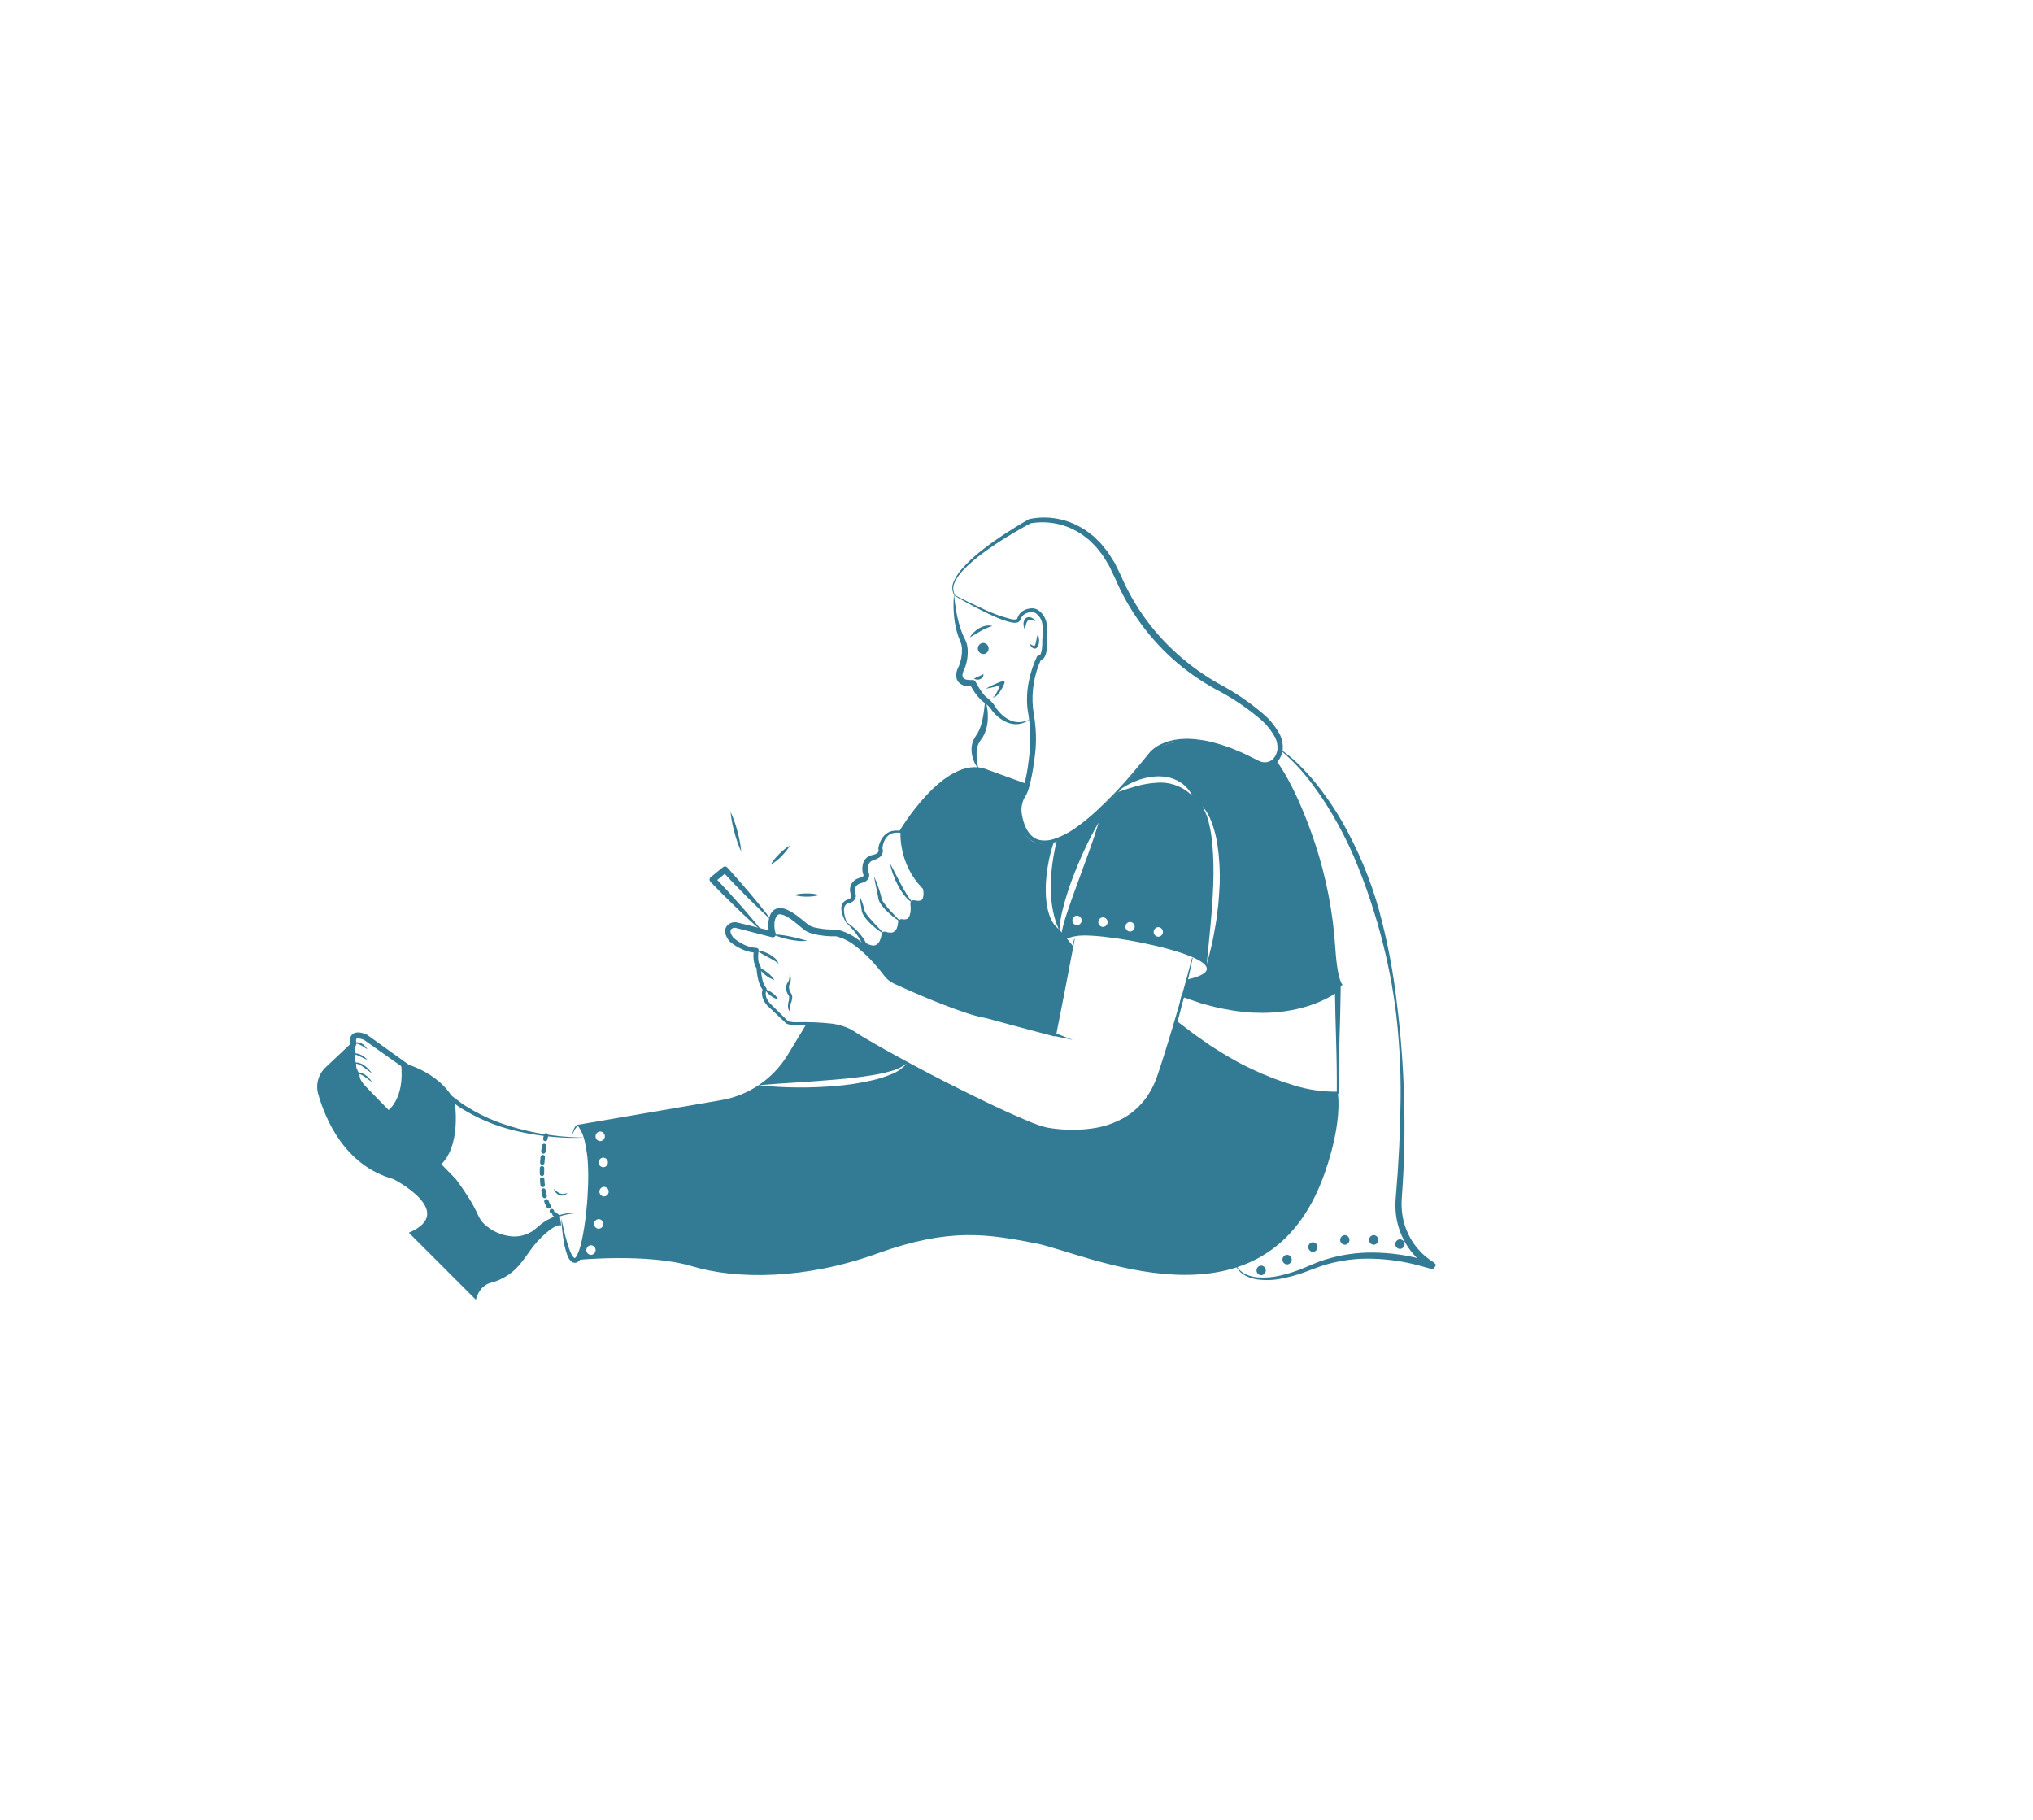 <svg width="781" height="699" viewBox="0 0 781 699" fill="none" xmlns="http://www.w3.org/2000/svg">
<path d="M513.935 419.756C513.935 419.756 485.77 422.745 451.834 392.168C451.834 392.168 446.888 412.843 443.578 418.108C441.131 423.091 437.413 427.342 432.799 430.432C412.644 443.457 383.372 426.791 374.156 421.957C369.898 419.731 369.258 419.596 353.496 411.121C349.091 408.748 325.663 395.304 325.663 395.304C319.856 392.746 309.914 393.176 309.914 393.176L302.617 405.205C299.798 409.852 295.997 413.827 291.481 416.853C296.366 416.447 301.214 416.14 306.075 415.832C310.923 415.488 315.771 415.193 320.594 414.75C323.018 414.565 325.43 414.319 327.829 414.036C330.228 413.79 332.615 413.434 335.003 413.052C337.377 412.677 339.727 412.164 342.041 411.515C344.384 410.943 346.578 409.878 348.476 408.391C346.865 410.298 344.794 411.763 342.459 412.647C340.17 413.608 337.803 414.373 335.384 414.934C330.593 416.06 325.722 416.817 320.815 417.197C315.918 417.603 311.021 417.8 306.124 417.738C301.23 417.727 296.341 417.431 291.481 416.853H291.469C287.109 419.781 282.177 421.752 276.999 422.634L221.776 432.117C221.776 432.117 234.844 448.905 221.346 484.033C221.346 484.033 248.723 481.265 265.851 486.419C282.967 491.56 309.237 491.56 337.045 481.524C364.853 471.487 379.52 474.058 398.063 477.662C416.606 481.265 484.06 513.957 507.746 453.727C507.746 453.727 515.731 434.171 513.935 419.756ZM231.755 448.401C231.277 448.384 230.824 448.182 230.492 447.838C230.16 447.494 229.974 447.035 229.974 446.556C229.974 446.078 230.16 445.618 230.492 445.274C230.824 444.93 231.277 444.728 231.755 444.711C232.233 444.728 232.686 444.93 233.019 445.274C233.351 445.618 233.536 446.078 233.536 446.556C233.536 447.035 233.351 447.494 233.019 447.838C232.686 448.182 232.233 448.384 231.755 448.401ZM230.574 434.675C231.053 434.691 231.507 434.892 231.84 435.236C232.174 435.581 232.36 436.041 232.36 436.52C232.36 436.999 232.174 437.459 231.84 437.803C231.507 438.148 231.053 438.349 230.574 438.365C230.095 438.349 229.641 438.148 229.308 437.804C228.975 437.459 228.788 436.999 228.788 436.52C228.788 436.041 228.975 435.581 229.308 435.236C229.641 434.892 230.095 434.691 230.574 434.675H230.574ZM227.03 482.053C226.552 482.036 226.1 481.834 225.767 481.49C225.435 481.145 225.25 480.686 225.25 480.208C225.25 479.729 225.435 479.27 225.767 478.926C226.1 478.582 226.552 478.38 227.03 478.363C227.509 478.38 227.961 478.582 228.294 478.926C228.626 479.27 228.811 479.729 228.811 480.208C228.811 480.686 228.626 481.145 228.294 481.49C227.961 481.834 227.509 482.036 227.03 482.053H227.03ZM229.983 472.016C229.505 471.999 229.053 471.797 228.72 471.453C228.388 471.109 228.203 470.65 228.203 470.171C228.203 469.693 228.388 469.234 228.72 468.889C229.053 468.545 229.505 468.343 229.983 468.326C230.462 468.343 230.914 468.545 231.247 468.889C231.579 469.234 231.765 469.693 231.765 470.171C231.765 470.65 231.579 471.109 231.247 471.453C230.914 471.797 230.462 471.999 229.983 472.016ZM232.051 459.618C231.573 459.601 231.12 459.399 230.787 459.055C230.455 458.711 230.27 458.252 230.27 457.773C230.27 457.295 230.455 456.836 230.787 456.491C231.12 456.147 231.573 455.945 232.051 455.928C232.529 455.945 232.982 456.147 233.314 456.491C233.646 456.836 233.832 457.295 233.832 457.773C233.832 458.252 233.646 458.711 233.314 459.055C232.982 459.4 232.529 459.601 232.051 459.618H232.051Z" fill="#337B94"/>
<path d="M409.051 360.988C409.87 362.182 410.861 363.247 411.992 364.149C411.574 364.039 408.19 363.079 408.338 361.862V361.788C408.467 361.441 408.722 361.156 409.051 360.988Z" fill="#337B94"/>
<path d="M513 364.468C512.142 350.732 509.529 337.162 505.223 324.089C497.496 300.831 490.077 291.913 490.077 291.913C490.077 291.913 487.05 295.861 483.1 293.057C479.15 290.253 468.088 286.465 468.088 286.465C448.832 281.348 441.831 289.527 441.831 289.527C438.353 294.276 434.602 298.818 430.597 303.13C432.248 301.958 434.027 300.976 435.9 300.203C438.463 299.109 441.191 298.452 443.972 298.26C445.391 298.178 446.815 298.256 448.217 298.494C449.631 298.752 451.002 299.208 452.289 299.847C454.805 301.127 456.832 303.196 458.06 305.738C456.254 303.916 454.065 302.52 451.651 301.65C449.238 300.78 446.66 300.458 444.107 300.707C441.538 300.878 438.994 301.315 436.515 302.011C434.214 302.638 431.901 303.389 429.575 304.225L429.563 304.237C415.991 318.468 406.037 322.576 406.037 322.576C401.706 340.558 404.056 351.406 406.996 357.494C406.996 357.039 407.033 356.584 407.058 356.129C407.258 354.066 407.604 352.019 408.092 350.004C409.066 346.005 410.274 342.066 411.709 338.209C413.149 334.371 414.699 330.571 416.422 326.856C418.114 323.12 420.007 319.478 422.094 315.946C419.695 323.806 416.791 331.419 414.022 339.057C412.607 342.87 411.229 346.683 409.95 350.52C409.322 352.439 408.707 354.37 408.252 356.326C408.025 357.198 407.865 358.086 407.772 358.982C408.16 359.674 408.588 360.343 409.051 360.987C410.401 360.303 411.85 359.838 413.346 359.61C423.817 357.47 484.613 369.769 456.055 376.312L454.48 382.438C494.149 396.09 515.732 378.317 515.732 378.317C514.169 376.263 513.381 370.261 513 364.468ZM413.739 355.416C413.261 355.399 412.808 355.197 412.476 354.853C412.144 354.509 411.958 354.049 411.958 353.571C411.958 353.093 412.144 352.633 412.476 352.289C412.808 351.945 413.261 351.743 413.739 351.726C414.217 351.743 414.67 351.945 415.003 352.289C415.335 352.633 415.52 353.093 415.52 353.571C415.52 354.049 415.335 354.509 415.003 354.853C414.67 355.197 414.217 355.399 413.739 355.416ZM423.706 356.08C423.228 356.063 422.775 355.861 422.443 355.517C422.111 355.173 421.925 354.713 421.925 354.235C421.925 353.757 422.111 353.297 422.443 352.953C422.775 352.609 423.228 352.407 423.706 352.39C424.184 352.407 424.637 352.609 424.969 352.953C425.301 353.297 425.487 353.757 425.487 354.235C425.487 354.713 425.301 355.173 424.969 355.517C424.637 355.861 424.184 356.063 423.706 356.08V356.08ZM434.116 357.851C433.637 357.834 433.185 357.632 432.852 357.288C432.52 356.944 432.335 356.484 432.335 356.006C432.335 355.528 432.52 355.068 432.852 354.724C433.185 354.38 433.637 354.178 434.116 354.161C434.594 354.178 435.047 354.38 435.379 354.724C435.711 355.068 435.897 355.528 435.897 356.006C435.897 356.484 435.711 356.944 435.379 357.288C435.047 357.632 434.594 357.834 434.116 357.851ZM444.968 359.844C444.49 359.827 444.037 359.625 443.705 359.281C443.373 358.936 443.187 358.477 443.187 357.999C443.187 357.52 443.373 357.061 443.705 356.717C444.037 356.372 444.49 356.171 444.968 356.154C445.446 356.171 445.899 356.373 446.231 356.717C446.564 357.061 446.749 357.52 446.749 357.999C446.749 358.477 446.564 358.936 446.231 359.281C445.899 359.625 445.446 359.827 444.968 359.844ZM468.556 339.783C468.396 342.366 468.273 344.961 468.015 347.532L467.547 351.394C467.399 352.673 467.227 353.952 466.981 355.231C466.526 357.765 466.107 360.323 465.529 362.832C464.926 365.354 464.323 367.863 463.61 370.335C463.782 367.752 464.065 365.194 464.335 362.648C464.631 360.09 464.791 357.531 465.074 354.985C465.541 349.881 465.91 344.789 466.095 339.697C466.286 334.619 466.175 329.535 465.763 324.47C465.603 323.216 465.529 321.937 465.295 320.694L465 318.813C464.877 318.198 464.729 317.583 464.594 316.968C464.12 314.462 463.217 312.057 461.924 309.858C462.841 310.788 463.601 311.859 464.175 313.032C464.495 313.604 464.779 314.195 465.024 314.803C465.299 315.396 465.542 316.004 465.75 316.623C466.612 319.091 467.25 321.63 467.658 324.212C468.436 329.364 468.737 334.576 468.556 339.783V339.783Z" fill="#337B94"/>
<path d="M406.037 322.576C405.772 323.19 405.542 323.818 405.348 324.458C405.397 323.929 405.434 323.4 405.458 322.859C405.828 322.687 406.037 322.576 406.037 322.576Z" fill="#337B94"/>
<path d="M412.189 363.424L407.673 384.813L405.384 397.37L402.689 396.719C379.754 391.885 341.93 375.391 341.93 375.391L333.23 364.162C338.657 365.441 340.318 359.365 340.318 359.365C346.63 360.952 346.864 354.482 346.864 354.482C352.413 355.048 351.441 347.139 351.441 347.139C357.36 347.791 355.452 340.867 355.452 340.867C349.749 335.255 346.468 327.636 346.31 319.638C345.966 319.606 345.62 319.606 345.276 319.638C345.276 319.638 362.774 289.676 378.696 295.445L394.63 301.213C392.783 304.946 391.787 309.041 391.714 313.205C393.166 326.673 401.951 324.311 405.003 323.057C404.125 325.498 403.434 328.002 402.936 330.547C402.318 333.581 401.927 336.656 401.767 339.747C401.73 341.297 401.73 342.847 401.804 344.409C401.906 345.976 402.12 347.534 402.443 349.07C402.757 350.633 403.279 352.147 403.994 353.572C404.548 354.681 405.313 355.671 406.245 356.487C406.359 356.592 406.478 356.691 406.602 356.782L406.615 356.795C407.771 357.864 412.189 363.424 412.189 363.424Z" fill="#337B94"/>
<path d="M366.51 228.211C366.698 230.601 367.01 232.979 367.447 235.337C367.866 237.663 368.469 239.953 369.25 242.184C369.633 243.278 370.089 244.345 370.615 245.378C371.255 246.563 371.632 247.871 371.72 249.214C371.92 251.802 371.527 254.401 370.572 256.815L370.543 256.873L370.509 256.936C370.172 257.546 369.934 258.206 369.805 258.89C369.739 259.14 369.723 259.4 369.759 259.655C369.795 259.91 369.881 260.156 370.013 260.378C370.382 260.768 370.871 261.025 371.402 261.109C371.759 261.141 372.1 261.207 372.47 261.225L373.613 261.22L373.684 261.22C373.905 261.219 374.123 261.279 374.312 261.395C374.501 261.51 374.654 261.675 374.755 261.872C375.222 262.783 375.775 263.72 376.337 264.602C376.876 265.481 377.49 266.312 378.173 267.085C378.495 267.447 378.851 267.777 379.237 268.07C379.71 268.427 380.159 268.816 380.58 269.234C381.438 270.082 382.167 271.052 382.744 272.112L382.685 272.014C383.395 273.028 384.222 273.954 385.149 274.775C386.079 275.606 387.135 276.283 388.279 276.781C389.433 277.274 390.69 277.481 391.942 277.385C393.239 277.27 394.501 276.906 395.66 276.313C394.588 277.136 393.351 277.718 392.033 278.018C390.666 278.315 389.245 278.259 387.906 277.856C386.569 277.445 385.313 276.807 384.193 275.97C383.054 275.147 382.037 274.168 381.171 273.062L381.111 272.964C380.568 272.133 379.911 271.383 379.161 270.734C378.786 270.396 378.39 270.083 377.976 269.794C377.473 269.443 377.005 269.044 376.576 268.605C375.769 267.766 375.036 266.858 374.386 265.892C373.745 264.947 373.156 263.967 372.621 262.957L373.764 263.609L372.379 263.634C371.909 263.619 371.416 263.543 370.936 263.492C369.793 263.309 368.756 262.714 368.022 261.82C367.7 261.331 367.481 260.783 367.377 260.207C367.273 259.632 367.287 259.041 367.417 258.471C367.606 257.499 367.958 256.566 368.457 255.711L368.394 255.831C369.22 253.761 369.616 251.544 369.555 249.315C369.519 248.249 369.27 247.2 368.825 246.231C368.335 245.086 367.922 243.908 367.591 242.707C366.957 240.34 366.56 237.915 366.406 235.469C366.229 233.051 366.264 230.623 366.51 228.211Z" fill="#337B94"/>
<path d="M366.938 228.693C370.402 230.47 373.979 232.235 377.555 233.859C381.072 235.56 384.752 236.899 388.539 237.856C388.983 237.943 389.434 237.987 389.885 237.989C390.295 237.977 390.674 237.859 390.706 237.75C390.713 237.683 390.722 237.769 390.778 237.6L390.92 237.21C391.014 236.946 391.133 236.692 391.277 236.452C391.558 235.956 391.92 235.51 392.347 235.132C393.214 234.417 394.26 233.953 395.372 233.791C395.915 233.702 396.466 233.672 397.015 233.701C397.619 233.782 398.199 233.984 398.722 234.296C399.64 234.907 400.418 235.707 401.002 236.642C401.587 237.577 401.965 238.626 402.112 239.718C402.452 241.758 402.49 243.836 402.227 245.887L402.233 245.729C402.302 247.074 402.252 248.423 402.084 249.759C402.003 250.483 401.827 251.193 401.558 251.871C401.484 252.072 401.385 252.263 401.263 252.439C401.2 252.536 401.146 252.63 401.072 252.726C400.977 252.825 400.878 252.922 400.775 253.015C400.544 253.222 400.266 253.369 399.966 253.446C399.661 253.504 399.348 253.506 399.042 253.453L400.114 252.962C397.296 258.941 396.164 265.576 396.84 272.151C397.032 273.728 397.387 275.492 397.57 277.18C397.777 278.888 397.924 280.608 397.972 282.334C398.019 284.063 397.979 285.794 397.853 287.519C397.723 289.259 397.482 290.945 397.254 292.63C396.829 296.044 396.162 299.423 395.259 302.743C395.009 303.618 394.677 304.468 394.267 305.281L393.602 306.388C393.414 306.719 393.248 307.062 393.105 307.415C392.535 308.861 392.31 310.42 392.448 311.968C392.854 315.082 393.826 318.473 395.969 320.717C397.029 321.846 398.443 322.578 399.978 322.792C401.567 322.983 403.179 322.832 404.706 322.349C407.869 321.307 410.846 319.769 413.527 317.793C416.264 315.831 418.872 313.695 421.333 311.396C426.296 306.808 430.962 301.91 435.305 296.731C437.518 294.15 439.604 291.562 441.788 288.902C442.993 287.622 444.438 286.591 446.041 285.867C446.827 285.498 447.633 285.172 448.455 284.891C449.295 284.684 450.123 284.401 450.976 284.26C451.832 284.144 452.685 283.966 453.545 283.903L456.133 283.79C457.855 283.822 459.572 283.97 461.273 284.234C462.119 284.377 462.977 284.476 463.816 284.656L466.313 285.275C467.975 285.693 469.614 286.196 471.224 286.782C472.872 287.271 474.407 288.029 475.997 288.659C477.597 289.277 479.114 290.057 480.643 290.819L482.938 291.958L483.512 292.242C483.686 292.321 483.836 292.403 484.003 292.471C484.333 292.607 484.677 292.706 485.028 292.766C485.719 292.897 486.431 292.868 487.109 292.68C487.786 292.493 488.412 292.153 488.938 291.686C489.452 291.179 489.864 290.579 490.153 289.917C490.322 289.589 490.451 289.243 490.539 288.885L490.687 288.356L490.748 287.809C490.859 286.301 490.576 284.791 489.926 283.425C488.389 280.572 486.32 278.038 483.831 275.961C478.705 271.664 473.119 267.946 467.176 264.874C461.137 261.583 455.502 257.602 450.382 253.012C447.827 250.713 445.414 248.262 443.157 245.671C440.883 243.094 438.77 240.38 436.831 237.544C434.88 234.716 433.098 231.775 431.496 228.736C430.714 227.207 429.925 225.681 429.239 224.106C428.882 223.326 428.52 222.542 428.191 221.763L427.113 219.533L426.047 217.294L424.758 215.19C424.312 214.501 423.931 213.761 423.433 213.111L421.917 211.175L421.16 210.205L420.297 209.335L418.569 207.595L416.653 206.075C416.024 205.556 415.35 205.095 414.637 204.698C409.049 201.202 402.364 199.9 395.871 201.042L396.063 200.967C392.91 202.632 389.79 204.436 386.737 206.313C383.685 208.199 380.691 210.18 377.814 212.314C374.9 214.389 372.194 216.741 369.734 219.337C368.52 220.631 367.516 222.107 366.757 223.711C366.367 224.49 366.179 225.355 366.211 226.225C366.242 227.096 366.492 227.944 366.938 228.693ZM366.774 228.876C366.25 228.098 365.935 227.2 365.857 226.266C365.779 225.332 365.941 224.394 366.328 223.54C367.044 221.85 368.02 220.282 369.221 218.894C371.613 216.157 374.265 213.658 377.139 211.433C379.989 209.192 382.956 207.112 385.981 205.125C389.014 203.144 392.085 201.251 395.257 199.464L395.265 199.459C395.323 199.427 395.385 199.403 395.45 199.389C398.9 198.659 402.46 198.603 405.932 199.226C409.401 199.821 412.726 201.068 415.73 202.901C416.503 203.319 417.238 203.802 417.927 204.347L420.015 205.951L421.899 207.781L422.837 208.7L423.663 209.716L425.312 211.752C425.852 212.437 426.269 213.204 426.753 213.927L428.151 216.131L429.311 218.457L430.458 220.791C430.791 221.57 431.143 222.322 431.492 223.08C432.164 224.608 432.936 226.087 433.701 227.57C435.268 230.516 437.009 233.366 438.914 236.106C440.807 238.854 442.869 241.482 445.086 243.976C447.286 246.484 449.638 248.855 452.127 251.077C457.083 255.558 462.528 259.467 468.357 262.733C474.427 265.946 480.123 269.82 485.34 274.286C488.041 276.585 490.257 279.398 491.859 282.562C492.637 284.281 492.95 286.174 492.766 288.051L492.668 288.764C492.61 288.996 492.536 289.225 492.469 289.456C492.343 289.917 492.167 290.363 491.945 290.786C491.534 291.67 490.957 292.467 490.244 293.132C489.492 293.786 488.6 294.258 487.636 294.513C486.673 294.767 485.664 294.796 484.687 294.599C484.205 294.507 483.735 294.363 483.284 294.168C483.061 294.074 482.839 293.952 482.631 293.847L482.074 293.553L479.848 292.379C478.364 291.592 476.889 290.785 475.34 290.143C473.799 289.489 472.304 288.701 470.711 288.187C469.154 287.576 467.566 287.044 465.954 286.596L463.535 285.937C462.724 285.743 461.897 285.631 461.078 285.474C459.439 285.182 457.781 285.002 456.118 284.934L453.629 284.989C452.801 285.031 451.986 285.185 451.162 285.277C447.881 285.711 444.825 287.187 442.446 289.487C440.314 292.044 438.128 294.71 435.911 297.252C431.5 302.411 426.832 307.346 421.927 312.038C419.462 314.389 416.847 316.579 414.1 318.594C411.373 320.716 408.325 322.391 405.071 323.554C403.374 324.138 401.571 324.349 399.785 324.175C397.929 323.961 396.201 323.124 394.883 321.801C393.618 320.507 392.639 318.962 392.007 317.267C391.351 315.619 390.898 313.898 390.657 312.141C390.447 310.307 390.668 308.449 391.303 306.716C391.466 306.28 391.659 305.855 391.878 305.444L392.494 304.359C392.822 303.648 393.094 302.912 393.307 302.158C394.151 298.934 394.767 295.655 395.151 292.344C396.102 285.719 395.962 278.983 394.736 272.404C394.359 268.928 394.51 265.416 395.185 261.986C395.833 258.562 396.919 255.235 398.416 252.087L399.488 251.596C399.547 251.553 399.483 251.639 399.546 251.566C399.561 251.548 399.581 251.534 399.602 251.525L399.673 251.407C399.738 251.321 399.789 251.224 399.823 251.121C400.029 250.599 400.166 250.053 400.232 249.496C400.391 248.275 400.453 247.044 400.417 245.814L400.416 245.777C400.416 245.736 400.418 245.695 400.423 245.655C400.711 243.79 400.728 241.894 400.471 240.025C400.387 239.152 400.119 238.307 399.684 237.545C399.25 236.783 398.658 236.122 397.95 235.605C397.626 235.403 397.271 235.259 396.898 235.179C396.461 235.146 396.022 235.16 395.588 235.219C394.731 235.319 393.917 235.65 393.234 236.177C392.914 236.447 392.641 236.768 392.426 237.127C392.311 237.306 392.215 237.498 392.14 237.698L392.02 238C391.947 238.177 391.858 238.347 391.756 238.509C391.524 238.766 391.237 238.966 390.915 239.094C390.594 239.222 390.247 239.274 389.902 239.247C389.366 239.234 388.833 239.17 388.309 239.055C386.351 238.582 384.442 237.923 382.609 237.089C380.782 236.301 378.991 235.451 377.219 234.565C373.666 232.787 370.226 230.916 366.774 228.876V228.876Z" fill="#337B94"/>
<path d="M378.495 268.848C379.241 271.116 379.574 273.499 379.48 275.885C379.465 278.383 378.828 280.838 377.628 283.029C376.964 283.893 376.376 284.812 375.87 285.777C375.476 286.726 375.241 287.733 375.175 288.758C375.081 291.011 375.333 293.266 375.92 295.443C374.394 293.531 373.467 291.211 373.255 288.774C373.137 287.481 373.286 286.177 373.694 284.943C374.164 283.809 374.777 282.74 375.519 281.762C376.539 279.863 377.235 277.807 377.578 275.679C377.993 273.476 378.244 271.199 378.495 268.848Z" fill="#337B94"/>
<path d="M325.102 354.463C324.645 353.748 324.256 352.991 323.941 352.204C323.613 351.407 323.383 350.573 323.256 349.721C323.078 348.772 323.25 347.792 323.739 346.96C324.336 346.131 325.235 345.57 326.243 345.399L326.067 345.448C326.456 345.259 326.781 344.959 326.999 344.585C327.066 344.452 327.091 344.302 327.073 344.155C327.061 344.074 327.039 343.996 327.008 343.921L326.852 343.537C326.567 342.825 326.463 342.054 326.549 341.293C326.634 340.531 326.906 339.803 327.341 339.172C327.789 338.545 328.38 338.035 329.065 337.683C329.658 337.403 330.276 337.179 330.911 337.015C331.237 336.936 331.524 336.741 331.718 336.467C331.753 336.381 331.763 336.286 331.745 336.195C331.723 336.059 331.677 335.928 331.61 335.808C331.542 335.713 331.493 335.605 331.469 335.49L331.463 335.463C331.2 334.274 331.214 333.041 331.503 331.858C331.672 331.219 331.962 330.62 332.359 330.092C332.782 329.559 333.324 329.131 333.94 328.843C334.469 328.607 335.023 328.436 335.592 328.332C336.001 328.246 336.394 328.096 336.756 327.887C337.05 327.731 337.287 327.484 337.431 327.184C337.548 326.892 337.567 326.57 337.484 326.266L337.428 326.061C337.412 326.002 337.409 325.94 337.418 325.88C337.582 324.821 337.912 323.795 338.395 322.839C338.868 321.874 339.547 321.025 340.386 320.353C341.223 319.677 342.234 319.252 343.303 319.127C343.82 319.058 344.342 319.036 344.863 319.061C345.377 319.092 345.88 319.198 346.387 319.265C346.476 319.276 346.556 319.321 346.613 319.389C346.669 319.458 346.698 319.545 346.693 319.634L346.69 319.672C346.6 321.621 346.781 323.573 347.229 325.472C347.652 327.379 348.302 329.228 349.166 330.981C350.001 332.73 351.031 334.379 352.235 335.898C353.422 337.412 354.734 338.823 356.16 340.115C356.286 340.233 356.38 340.38 356.435 340.544C356.738 341.435 356.929 342.36 357.001 343.298C357.101 344.344 356.919 345.397 356.472 346.347C356.318 346.605 356.149 346.855 355.967 347.093C355.746 347.307 355.515 347.519 355.275 347.711C355.015 347.856 354.746 347.993 354.474 348.12C354.21 348.213 353.939 348.285 353.663 348.336C353.15 348.427 352.629 348.462 352.108 348.439C351.629 348.388 351.158 348.316 350.683 348.249L352.154 346.832C352.322 347.792 352.397 348.766 352.378 349.74C352.373 350.773 352.191 351.797 351.841 352.769C351.427 353.934 350.569 354.888 349.453 355.422C348.367 355.848 347.178 355.935 346.041 355.674L347.628 354.406C347.58 355.369 347.378 356.318 347.029 357.216C346.668 358.197 346.048 359.062 345.235 359.719C344.371 360.39 343.296 360.733 342.202 360.688C341.711 360.674 341.222 360.614 340.742 360.509C340.294 360.384 339.861 360.235 339.423 360.094L340.953 359.151C340.785 360.176 340.463 361.17 339.998 362.099C339.521 363.119 338.753 363.974 337.79 364.556C337.281 364.836 336.721 365.009 336.143 365.067C335.566 365.125 334.983 365.065 334.429 364.891C333.931 364.737 333.447 364.544 332.98 364.313L331.725 363.526C331.578 363.434 331.469 363.293 331.416 363.129C331.126 362.313 330.756 361.527 330.31 360.784C329.862 360.01 329.341 359.274 328.811 358.538C328.265 357.808 327.682 357.107 327.064 356.437C326.451 355.773 325.78 355.11 325.102 354.463ZM325.291 354.305C326.062 354.817 326.804 355.372 327.512 355.968C328.233 356.573 328.922 357.214 329.576 357.89C330.234 358.576 330.841 359.309 331.394 360.082C331.977 360.875 332.476 361.728 332.882 362.625L332.573 362.229L333.706 362.801C334.077 362.939 334.457 363.05 334.844 363.134C335.17 363.221 335.511 363.241 335.845 363.192C336.179 363.143 336.5 363.027 336.788 362.85C337.368 362.43 337.814 361.85 338.07 361.181C338.381 360.448 338.586 359.674 338.676 358.883C338.694 358.722 338.745 358.568 338.827 358.429C338.909 358.29 339.02 358.17 339.153 358.078C339.285 357.985 339.435 357.922 339.594 357.892C339.752 357.863 339.916 357.867 340.072 357.906L340.206 357.94L341.227 358.197C341.544 358.245 341.864 358.265 342.184 358.257C342.728 358.271 343.259 358.09 343.681 357.746C344.118 357.357 344.442 356.859 344.621 356.302C344.84 355.677 344.965 355.023 344.992 354.362C344.997 354.188 345.036 354.016 345.108 353.857C345.179 353.698 345.281 353.554 345.408 353.434C345.535 353.315 345.684 353.221 345.847 353.159C346.01 353.097 346.184 353.068 346.358 353.073L346.478 353.081L346.579 353.094C347.175 353.239 347.801 353.215 348.384 353.024C348.626 352.899 348.841 352.728 349.017 352.52C349.192 352.311 349.325 352.07 349.407 351.81C349.664 351.117 349.809 350.387 349.837 349.648C349.877 348.852 349.842 348.055 349.735 347.265C349.709 347.069 349.728 346.87 349.793 346.683C349.857 346.496 349.964 346.327 350.106 346.189C350.248 346.051 350.42 345.948 350.608 345.888C350.797 345.829 350.997 345.814 351.192 345.846L351.207 345.849L352.279 346.029C352.598 346.05 352.919 346.04 353.236 345.999C353.484 345.992 353.727 345.921 353.939 345.792C354.152 345.663 354.327 345.481 354.448 345.264C354.902 343.948 354.909 342.52 354.467 341.2L354.741 341.629C353.286 340.183 351.985 338.592 350.857 336.879C349.737 335.176 348.8 333.36 348.059 331.462C347.321 329.579 346.77 327.628 346.412 325.638C346.027 323.651 345.866 321.628 345.93 319.605L346.233 320.012C345.314 319.822 344.367 319.805 343.442 319.961C342.545 320.104 341.711 320.514 341.051 321.138C340.401 321.767 339.899 322.531 339.579 323.376C339.248 324.218 339.046 325.106 338.981 326.008L338.915 325.623C339.214 326.289 339.26 327.041 339.044 327.739C338.821 328.412 338.387 328.995 337.806 329.402C336.882 329.945 335.899 330.379 334.875 330.696C334.555 330.874 334.277 331.12 334.06 331.415C333.844 331.711 333.694 332.051 333.622 332.41C333.443 333.249 333.438 334.115 333.607 334.956L333.46 334.612C333.705 335.015 333.86 335.468 333.913 335.938C333.973 336.452 333.882 336.973 333.65 337.436C333.201 338.211 332.467 338.778 331.604 339.018C331.058 339.145 330.523 339.316 330.004 339.53C329.589 339.711 329.224 339.991 328.941 340.344C328.671 340.711 328.492 341.137 328.422 341.588C328.351 342.038 328.389 342.499 328.534 342.931L328.684 343.406C328.747 343.621 328.783 343.842 328.791 344.065C328.802 344.528 328.683 344.986 328.446 345.384C328.019 346.053 327.387 346.567 326.644 346.848C326.593 346.871 326.539 346.886 326.484 346.895L326.468 346.897C325.826 346.935 325.223 347.217 324.783 347.685C324.382 348.262 324.187 348.957 324.229 349.659C324.243 350.451 324.352 351.238 324.554 352.003C324.755 352.784 325.002 353.552 325.291 354.305Z" fill="#337B94"/>
<path d="M335.753 336.625C336.517 338.248 337.174 339.92 337.719 341.628C338.005 342.48 338.237 343.347 338.46 344.226C338.576 344.645 338.638 345.179 338.761 345.46C338.9 345.83 339.085 346.181 339.312 346.504C340.308 347.926 341.42 349.264 342.637 350.502L346.31 354.384C344.775 353.445 343.324 352.378 341.971 351.193C340.565 350.02 339.322 348.665 338.275 347.164C338 346.751 337.781 346.304 337.62 345.835C337.491 345.387 337.392 344.93 337.324 344.468C337.173 343.606 336.969 342.745 336.795 341.875C336.415 340.144 336.061 338.395 335.753 336.625Z" fill="#337B94"/>
<path d="M330.185 344.227C330.882 345.595 331.43 347.034 331.819 348.519C331.921 348.89 332.016 349.262 332.094 349.639C332.181 349.951 332.309 350.25 332.476 350.528C332.833 351.148 333.249 351.732 333.72 352.271C334.649 353.41 335.691 354.489 336.717 355.588C337.753 356.68 338.801 357.77 339.814 358.924C338.487 358.159 337.231 357.277 336.061 356.288C334.868 355.311 333.766 354.227 332.769 353.05C332.255 352.436 331.81 351.768 331.442 351.058C331.25 350.668 331.113 350.253 331.035 349.825L330.882 348.714L330.185 344.227Z" fill="#337B94"/>
<path d="M341.933 331.734C343.412 334.377 344.687 337.056 346.096 339.659C346.778 340.97 347.507 342.251 348.283 343.499C349.044 344.771 349.936 345.961 350.944 347.048C349.597 346.307 348.424 345.288 347.502 344.058C346.55 342.868 345.716 341.588 345.011 340.237C344.301 338.9 343.684 337.517 343.163 336.096C342.625 334.681 342.214 333.222 341.933 331.734Z" fill="#337B94"/>
<path d="M458.177 368.051C457.28 372.542 456.243 377 455.167 381.449C454.09 385.898 452.978 390.34 451.768 394.756C450.566 399.173 449.324 403.58 448.041 407.977C447.365 410.179 446.803 412.352 446.025 414.578C445.28 416.808 444.287 418.948 443.063 420.956C440.636 425.043 437.239 428.469 433.172 430.933C429.109 433.343 424.612 434.934 419.937 435.618C415.313 436.325 410.615 436.401 405.971 435.846C404.813 435.717 403.658 435.556 402.508 435.353C401.335 435.112 400.175 434.813 399.033 434.455L395.766 433.226L392.582 431.873C375.84 424.251 359.93 415.196 343.9 406.348C339.903 404.116 335.947 401.813 331.997 399.491C331.014 398.899 330.019 398.337 329.052 397.708C328.113 397.08 327.144 396.501 326.146 395.971C324.102 395.033 321.93 394.404 319.7 394.106C315.172 393.604 310.609 393.482 306.06 393.739C305.482 393.74 304.901 393.737 304.309 393.697C303.674 393.683 303.045 393.567 302.447 393.355C302.252 393.279 302.072 393.167 301.917 393.027L301.59 392.722L300.967 392.135L299.722 390.961L294.744 386.266L294.702 386.222C294.325 385.797 293.985 385.342 293.685 384.859C293.381 384.361 293.138 383.827 292.963 383.269C292.79 382.693 292.707 382.094 292.717 381.492C292.723 380.851 292.866 380.218 293.137 379.637L293.247 380.5C292.701 379.891 292.264 379.192 291.958 378.434C291.659 377.725 291.422 376.992 291.249 376.243C290.903 374.776 290.693 373.28 290.623 371.775L290.765 372.224C290.065 371.131 289.637 369.887 289.515 368.594C289.45 367.976 289.429 367.354 289.453 366.733C289.474 366.105 289.544 365.479 289.664 364.861L290.543 365.989C288.649 365.914 286.79 365.464 285.072 364.666C284.228 364.284 283.41 363.844 282.626 363.351C281.831 362.854 281.073 362.3 280.36 361.692C280.326 361.663 280.295 361.63 280.267 361.595L280.254 361.579C279.534 360.753 278.998 359.783 278.681 358.734C278.507 358.099 278.507 357.428 278.682 356.792C278.879 356.135 279.27 355.552 279.803 355.12C280.307 354.727 280.896 354.459 281.524 354.337C282.151 354.215 282.798 354.243 283.412 354.418L286.163 355.089L297.156 357.807L295.776 359.277C295.291 357.761 295.085 356.17 295.166 354.581C295.228 353.764 295.38 352.956 295.621 352.172C295.867 351.271 296.352 350.453 297.025 349.805C297.812 349.113 298.841 348.762 299.886 348.828C300.752 348.894 301.599 349.113 302.389 349.474C303.783 350.124 305.102 350.926 306.32 351.866C307.513 352.754 308.643 353.702 309.742 354.606L310.551 355.248C310.783 355.413 311.027 355.56 311.281 355.686C311.853 355.959 312.451 356.171 313.067 356.32C315.767 356.913 318.531 357.164 321.294 357.068L321.35 357.067C321.428 357.067 321.505 357.075 321.581 357.091C324.508 357.799 327.254 359.11 329.646 360.938C331.963 362.667 334.126 364.594 336.108 366.699C338.077 368.776 339.926 370.962 341.648 373.248C342.362 374.228 343.307 375.016 344.399 375.542L348.207 377.278C353.324 379.575 358.475 381.787 363.659 383.915C368.749 386.12 374.025 387.868 379.425 389.136L379.492 389.149L379.547 389.163C388.114 391.622 396.671 394.115 405.218 396.641L404.28 397.21L408.407 378.992L412.62 360.793C412.627 360.761 412.646 360.734 412.674 360.717C412.701 360.699 412.734 360.693 412.765 360.7C412.797 360.707 412.824 360.725 412.842 360.752C412.86 360.779 412.867 360.812 412.861 360.843L409.349 379.191L405.752 397.521C405.714 397.714 405.601 397.884 405.438 397.993C405.274 398.103 405.074 398.144 404.881 398.106L404.836 398.095L404.813 398.089C396.194 395.816 387.586 393.505 378.989 391.155L379.11 391.181C376.282 390.661 373.498 389.926 370.782 388.983C368.091 388.083 365.436 387.105 362.798 386.094C357.523 384.067 352.335 381.854 347.186 379.554L343.312 377.803C341.857 377.106 340.594 376.064 339.633 374.769C337.964 372.567 336.17 370.462 334.262 368.463C332.381 366.478 330.33 364.66 328.133 363.031C326.041 361.435 323.643 360.286 321.088 359.655L321.375 359.678C318.362 359.768 315.35 359.465 312.416 358.777C311.63 358.577 310.868 358.295 310.142 357.936C309.753 357.737 309.381 357.506 309.029 357.247C308.715 357.006 308.434 356.771 308.15 356.536C307.029 355.598 305.955 354.681 304.841 353.836C303.781 353 302.633 352.282 301.418 351.695C300.896 351.446 300.336 351.289 299.761 351.229C299.558 351.208 299.352 351.227 299.157 351.287C298.962 351.346 298.78 351.444 298.624 351.575C297.92 352.478 297.529 353.584 297.508 354.728C297.433 356.027 297.59 357.329 297.972 358.573L297.977 358.588C298.038 358.783 298.046 358.992 297.999 359.191C297.952 359.39 297.853 359.574 297.712 359.722C297.571 359.87 297.392 359.978 297.195 360.035C296.998 360.091 296.79 360.094 296.592 360.043L285.625 357.218L282.886 356.503C282.594 356.403 282.282 356.373 281.976 356.417C281.671 356.461 281.38 356.577 281.129 356.756C280.908 356.926 280.747 357.16 280.667 357.427C280.587 357.693 280.592 357.978 280.683 358.241C280.918 359.003 281.306 359.708 281.824 360.314L281.718 360.202C282.34 360.744 282.999 361.241 283.692 361.689C284.391 362.145 285.122 362.552 285.877 362.909C287.351 363.626 288.952 364.045 290.589 364.141L290.596 364.141C290.843 364.152 291.076 364.262 291.244 364.445C291.411 364.628 291.498 364.87 291.487 365.117C291.484 365.168 291.478 365.219 291.468 365.268C291.364 365.782 291.295 366.302 291.263 366.824C291.23 367.354 291.235 367.886 291.277 368.415C291.344 369.43 291.649 370.414 292.169 371.288L292.178 371.303C292.26 371.434 292.306 371.584 292.311 371.738C292.344 373.133 292.505 374.522 292.792 375.888C293.006 377.192 293.53 378.426 294.322 379.485L294.327 379.491C294.427 379.607 294.491 379.751 294.51 379.904C294.528 380.056 294.501 380.211 294.432 380.349C294.264 380.726 294.171 381.132 294.157 381.544C294.139 381.994 294.191 382.445 294.31 382.879C294.44 383.328 294.625 383.76 294.859 384.165C295.105 384.582 295.386 384.976 295.699 385.345L295.657 385.301L300.563 390.127L301.789 391.333L302.402 391.936C302.499 392.029 302.617 392.153 302.697 392.221C302.756 392.27 302.823 392.31 302.895 392.337C303.928 392.614 304.998 392.736 306.067 392.698C310.663 392.547 315.263 392.733 319.831 393.257C322.142 393.585 324.391 394.256 326.503 395.248C327.523 395.798 328.514 396.4 329.472 397.051C330.418 397.677 331.411 398.248 332.383 398.844C336.308 401.181 340.31 403.396 344.317 405.598C352.322 410.02 360.421 414.266 368.614 418.336C376.792 422.411 385.012 426.451 393.389 429.997L396.531 431.304L399.697 432.467L401.264 432.894C401.788 433.055 402.325 433.178 402.868 433.261C403.971 433.446 405.085 433.593 406.202 433.707C410.663 434.179 415.164 434.105 419.607 433.487C424.021 432.889 428.274 431.434 432.128 429.203C435.948 426.941 439.151 423.771 441.452 419.975C443.867 416.232 445.062 411.867 446.492 407.504C447.875 403.15 449.221 398.783 450.529 394.404C453.133 385.644 455.661 376.855 457.937 367.998C457.94 367.982 457.947 367.967 457.957 367.954C457.967 367.941 457.979 367.93 457.992 367.922C458.006 367.914 458.022 367.908 458.038 367.906C458.053 367.903 458.07 367.904 458.085 367.908C458.116 367.916 458.143 367.935 458.159 367.961C458.176 367.988 458.183 368.02 458.177 368.051Z" fill="#337B94"/>
<path d="M412.061 399.477L404.839 397.953C404.678 397.92 404.538 397.824 404.449 397.686C404.359 397.549 404.328 397.382 404.362 397.222C404.396 397.062 404.492 396.922 404.629 396.832C404.766 396.743 404.933 396.712 405.094 396.746C405.127 396.753 405.16 396.763 405.192 396.775L412.061 399.477Z" fill="#337B94"/>
<path d="M296.874 358.924C299.113 358.99 301.34 359.261 303.53 359.733C304.616 359.964 305.7 360.2 306.773 360.486C307.855 360.746 308.901 361.112 310.006 361.332C308.887 361.553 307.739 361.586 306.609 361.432C305.493 361.326 304.384 361.161 303.286 360.937C301.078 360.515 298.927 359.839 296.874 358.924Z" fill="#337B94"/>
<path d="M290.565 365.064C292.29 365.197 293.966 365.695 295.483 366.525C296.256 366.93 296.973 367.432 297.619 368.018C298.31 368.588 298.813 369.352 299.062 370.212C298.445 369.662 297.767 369.183 297.042 368.785C296.339 368.384 295.634 367.981 294.903 367.608C293.408 366.847 291.959 365.998 290.565 365.064Z" fill="#337B94"/>
<path d="M291.467 371.756C292.705 372.183 293.858 372.826 294.872 373.654C295.918 374.443 296.813 375.413 297.518 376.517C296.278 376.092 295.125 375.45 294.112 374.62C293.068 373.828 292.173 372.859 291.467 371.756Z" fill="#337B94"/>
<path d="M293.784 379.992C294.879 380.284 295.903 380.796 296.794 381.497C297.713 382.16 298.485 383.006 299.062 383.982C297.966 383.692 296.942 383.18 296.052 382.477C295.135 381.811 294.364 380.966 293.784 379.992Z" fill="#337B94"/>
<path d="M304.083 389C303.701 388.814 303.376 388.53 303.14 388.177C302.904 387.824 302.766 387.414 302.74 386.991C302.652 386.147 302.753 385.295 303.036 384.496L303.021 384.544C303.108 384.135 303.153 383.718 303.157 383.299C303.195 382.991 303.138 382.678 302.992 382.404C302.647 381.99 302.391 381.509 302.24 380.992C302.074 380.502 301.988 379.988 301.987 379.471C301.976 378.932 302.089 378.398 302.317 377.909C302.565 377.538 302.792 377.153 302.997 376.756C303.282 375.914 303.378 375.02 303.281 374.137C303.733 375.006 303.892 375.998 303.736 376.965C303.612 377.423 303.443 377.867 303.231 378.291C303.119 378.659 303.081 379.045 303.117 379.428C303.18 380.215 303.457 380.971 303.918 381.613C304.267 382.121 304.415 382.741 304.333 383.353C304.286 383.853 304.187 384.347 304.038 384.827L304.032 384.849L304.022 384.875C303.881 385.216 303.734 385.553 303.628 385.904C303.524 386.249 303.455 386.604 303.421 386.963C303.372 387.331 303.406 387.704 303.52 388.057C303.635 388.409 303.827 388.732 304.083 389Z" fill="#337B94"/>
<path d="M292.98 357.942C291.204 356.441 289.486 354.886 287.777 353.321C286.08 351.746 284.381 350.172 282.726 348.556C279.385 345.353 276.129 342.07 272.912 338.749C272.802 338.635 272.715 338.501 272.657 338.354C272.599 338.207 272.57 338.05 272.572 337.892C272.575 337.734 272.609 337.578 272.672 337.432C272.734 337.287 272.825 337.156 272.939 337.046L272.999 336.991L273.019 336.974C274.575 335.666 276.159 334.392 277.745 333.12L277.757 333.11C277.995 332.92 278.296 332.828 278.6 332.851C278.904 332.875 279.187 333.013 279.393 333.237C282.377 336.509 285.284 339.85 288.147 343.231C289.581 344.92 290.993 346.629 292.382 348.358C293.774 350.086 295.148 351.829 296.474 353.616C294.805 352.143 293.186 350.625 291.582 349.092C289.982 347.556 288.399 346.004 286.834 344.436C283.708 341.295 280.626 338.115 277.62 334.864L279.269 334.982C277.707 336.284 276.144 337.583 274.553 338.848L274.661 337.074C277.841 340.43 280.983 343.823 284.04 347.298C285.585 349.019 287.084 350.785 288.586 352.547C290.076 354.321 291.557 356.104 292.98 357.942Z" fill="#337B94"/>
<path d="M284.772 327.187C283.671 324.762 282.783 322.246 282.118 319.668C281.4 317.103 280.91 314.481 280.652 311.83C281.756 314.254 282.644 316.77 283.306 319.349C284.021 321.914 284.512 324.537 284.772 327.187Z" fill="#337B94"/>
<path d="M296.016 332.249C296.93 330.723 298.039 329.322 299.314 328.082C300.553 326.805 301.954 325.697 303.483 324.785C302.571 326.313 301.462 327.714 300.184 328.952C298.944 330.227 297.542 331.335 296.016 332.249Z" fill="#337B94"/>
<path d="M305.027 343.83C306.621 343.397 308.268 343.191 309.92 343.215C311.571 343.188 313.218 343.395 314.812 343.83C313.218 344.265 311.571 344.472 309.92 344.445C308.268 344.469 306.621 344.262 305.027 343.83Z" fill="#337B94"/>
<path d="M219.715 436.401C219.849 435.6 220.052 434.813 220.322 434.048C220.467 433.656 220.652 433.28 220.875 432.926C221.11 432.507 221.492 432.191 221.948 432.04C222.205 431.995 222.47 432.018 222.715 432.106C222.961 432.194 223.179 432.345 223.348 432.544C223.657 432.857 223.925 433.208 224.147 433.588C224.565 434.309 224.924 435.062 225.222 435.841C226.348 438.911 227.159 442.087 227.644 445.321C228.408 451.783 228.442 458.31 227.745 464.78C227.406 468.005 226.962 471.222 226.299 474.416C225.953 476.01 225.565 477.599 225.067 479.177C224.613 480.844 223.885 482.423 222.913 483.851C222.58 484.296 222.15 484.66 221.656 484.914C221.321 485.067 220.952 485.127 220.587 485.09C220.242 485.043 219.914 484.915 219.628 484.716C218.885 484.095 218.326 483.283 218.012 482.368C217.428 480.819 216.988 479.221 216.697 477.592C216.142 474.41 215.774 471.198 215.596 467.972C216.316 471.11 216.938 474.264 217.87 477.31C218.277 478.817 218.816 480.285 219.479 481.698C219.734 482.291 220.121 482.817 220.611 483.237C220.799 483.316 220.746 483.294 220.863 483.245C221.063 483.096 221.235 482.914 221.372 482.705C222.104 481.408 222.652 480.015 223 478.566C223.414 477.066 223.734 475.519 224.013 473.965C224.588 470.857 225.004 467.703 225.298 464.539C225.631 461.379 225.826 458.202 225.919 455.028C226.036 451.864 225.978 448.695 225.744 445.538C225.634 443.962 225.366 442.437 225.098 440.855C224.824 439.29 224.503 437.734 224.085 436.22C223.892 435.469 223.641 434.735 223.332 434.023C223.037 433.372 222.564 432.606 222.073 432.677C221.519 432.762 221.012 433.543 220.658 434.2C220.281 434.905 219.966 435.641 219.715 436.401Z" fill="#337B94"/>
<path d="M451.948 392.131L458.815 397.34L462.363 399.819C463.551 400.635 464.691 401.516 465.933 402.249C468.383 403.762 470.758 405.385 473.303 406.723C474.568 407.401 475.782 408.173 477.071 408.803L480.925 410.711C486.106 413.161 491.458 415.23 496.94 416.902C502.42 418.629 508.143 419.462 513.889 419.37L513.54 419.757C513.572 416.409 513.554 413.062 513.509 409.714C513.479 406.366 513.36 403.019 513.284 399.671L513 389.628L512.813 379.585L514.645 380.442C512.506 382.057 510.182 383.411 507.723 384.478L505.908 385.268L504.052 385.948C502.825 386.439 501.544 386.745 500.285 387.13C495.202 388.461 489.966 389.118 484.711 389.084L480.79 388.995C479.487 388.923 478.192 388.737 476.894 388.613C474.288 388.422 471.747 387.818 469.184 387.392C466.637 386.884 464.139 386.156 461.634 385.501L454.287 382.994L455.037 382.597C454.048 385.704 453.022 388.856 451.948 392.131ZM451.712 392.2C452.401 388.994 453.139 385.665 453.914 382.291L454.044 381.726L454.665 381.894L462.064 383.899L465.812 384.661C467.062 384.897 468.289 385.259 469.556 385.392C472.078 385.708 474.577 386.202 477.114 386.285C478.378 386.363 479.64 386.472 480.902 386.524L484.691 386.541C489.726 386.468 494.738 385.831 499.631 384.643C500.836 384.301 502.07 384.039 503.242 383.596L505.021 382.99L506.756 382.279C509.038 381.347 511.205 380.156 513.214 378.729L515.088 377.34L515.046 379.585L514.859 389.628L514.575 399.671C514.5 403.019 514.38 406.366 514.35 409.714C514.306 413.062 514.287 416.409 514.319 419.757L514.322 420.119L513.971 420.144C511.042 420.311 508.105 420.234 505.19 419.915L503.008 419.68L500.84 419.341C499.385 419.15 497.966 418.795 496.529 418.503C490.806 417.208 485.252 415.256 479.978 412.686L476.073 410.676C474.766 410.016 473.542 409.209 472.282 408.467C469.74 407.018 467.371 405.3 464.983 403.625C463.768 402.816 462.649 401.878 461.513 400.964L458.121 398.211C455.905 396.216 453.739 394.146 451.712 392.2Z" fill="#337B94"/>
<path d="M491.904 287.878C494.44 289.612 496.811 291.576 498.986 293.745C501.181 295.894 503.259 298.159 505.21 300.531C509.088 305.302 512.575 310.379 515.636 315.711C521.725 326.396 526.476 337.79 529.781 349.636C532.987 361.459 535.286 373.509 536.658 385.681C538.175 397.81 539.089 409.994 539.401 422.234C539.76 434.465 539.493 446.707 538.603 458.911C538.522 460.466 538.381 461.908 538.444 463.368C538.48 464.828 538.634 466.283 538.902 467.718C539.465 470.582 540.488 473.335 541.931 475.871C543.392 478.383 545.261 480.634 547.461 482.532C548.017 482.996 548.593 483.435 549.175 483.864L550.081 484.463L550.535 484.765C550.668 484.845 550.797 484.933 550.919 485.029C551.073 485.212 550.899 484.898 551.309 485.503C552.372 486.044 549.924 488.038 550.191 487.442C550.076 487.449 549.961 487.444 549.848 487.426L549.698 487.4L545.219 486.157C539.414 484.594 533.447 483.714 527.439 483.535C521.435 483.331 515.437 484.061 509.658 485.698C506.776 486.514 504.021 487.686 501.088 488.742C499.657 489.309 498.144 489.675 496.678 490.149C495.189 490.555 493.677 490.901 492.16 491.196C489.105 491.807 485.969 491.899 482.883 491.471C482.112 491.349 481.351 491.175 480.603 490.949C479.859 490.708 479.138 490.4 478.448 490.032C477.037 489.329 475.864 488.227 475.074 486.863C475.059 486.835 475.056 486.803 475.064 486.772C475.073 486.742 475.094 486.716 475.121 486.7C475.149 486.684 475.181 486.68 475.212 486.688C475.243 486.696 475.269 486.715 475.286 486.742L475.297 486.759C476.14 487.993 477.319 488.96 478.695 489.546C479.369 489.861 480.07 490.115 480.789 490.307C481.515 490.483 482.251 490.609 482.993 490.685C485.986 490.919 488.997 490.68 491.915 489.976C493.378 489.63 494.835 489.235 496.27 488.782C497.687 488.258 499.139 487.85 500.524 487.235C503.293 486.116 506.114 484.762 509.098 483.858C515.047 482.015 521.246 481.106 527.474 481.165C533.687 481.226 539.869 482.049 545.88 483.618C546.632 483.807 547.379 484.012 548.12 484.225C548.832 484.425 549.668 484.687 550.224 484.823L550.215 484.822C550.149 484.815 550.082 484.814 550.015 484.818C550.327 484.234 547.945 486.188 548.96 486.686C549.347 487.248 549.128 486.911 549.249 487.06C549.301 487.101 549.213 487.038 549.158 487.005L548.659 486.674L547.657 486.007C547.012 485.533 546.374 485.044 545.76 484.529C543.322 482.439 541.271 479.936 539.7 477.136C538.155 474.337 537.076 471.306 536.503 468.161C536.231 466.593 536.085 465.005 536.067 463.413C536.021 461.822 536.198 460.218 536.295 458.73C537.338 446.599 537.924 434.44 538.054 422.251C538.199 410.059 537.468 397.872 535.867 385.784C535.419 382.771 534.915 379.766 534.428 376.76C533.806 373.778 533.237 370.787 532.573 367.818C531.181 361.895 529.684 355.997 527.817 350.218C526.065 344.404 523.987 338.701 521.751 333.068C519.517 327.431 516.925 321.942 513.991 316.636C511.097 311.307 507.824 306.192 504.197 301.331C500.604 296.43 496.43 291.981 491.767 288.082L491.759 288.076C491.735 288.057 491.718 288.028 491.714 287.997C491.71 287.966 491.718 287.934 491.736 287.908C491.755 287.883 491.783 287.865 491.814 287.859C491.845 287.854 491.877 287.86 491.904 287.878L491.904 287.878Z" fill="#337B94"/>
<path d="M224.956 436.988C220.985 437.2 217.004 437.133 213.042 436.789C209.068 436.476 205.119 435.915 201.215 435.109C197.294 434.323 193.437 433.246 189.676 431.888C185.91 430.493 182.277 428.761 178.822 426.714C177.971 426.182 177.063 425.724 176.257 425.13L173.819 423.369C172.194 422.176 170.562 421.089 168.934 419.944L159.181 413.131L139.749 399.411L139.925 399.514C139.442 399.302 138.94 399.135 138.425 399.017C138.007 398.905 137.571 398.883 137.144 398.952C136.872 399.057 136.909 399.01 136.821 399.319C136.756 399.42 136.818 399.7 136.794 399.885L136.917 400.617L136.918 400.626C136.971 400.943 136.909 401.269 136.743 401.544C136.628 401.76 136.541 401.99 136.482 402.227C136.412 402.506 136.375 402.792 136.37 403.079C136.373 403.684 136.491 404.283 136.719 404.843L136.315 406.238C136.464 406.116 136.39 406.174 136.413 406.154L136.396 406.188C136.373 406.238 136.357 406.291 136.347 406.346C136.315 406.526 136.313 406.711 136.341 406.892C136.417 407.389 136.567 407.871 136.786 408.323L136.817 409.24C136.858 409.112 136.805 409.326 136.818 409.414C136.819 409.547 136.83 409.679 136.852 409.809C136.902 410.113 136.986 410.41 137.103 410.695C137.362 411.333 137.698 411.936 138.104 412.491L138.178 413.777C138.204 413.734 138.225 413.688 138.241 413.64C138.244 413.626 138.245 413.628 138.245 413.628C138.245 413.642 138.244 413.656 138.241 413.67C138.242 413.737 138.247 413.803 138.256 413.87C138.293 414.064 138.349 414.253 138.424 414.436C138.616 414.882 138.853 415.308 139.131 415.705C139.429 416.138 139.753 416.552 140.101 416.946C140.45 417.346 140.893 417.771 141.284 418.182L146.123 423.155L155.803 433.101L175.154 453.007L175.184 453.038C175.206 453.061 175.226 453.084 175.245 453.109C176.888 455.319 178.427 457.558 179.893 459.876C181.394 462.192 182.707 464.625 183.819 467.151C184.354 468.278 185.084 469.302 185.976 470.175C188.838 472.87 192.509 474.546 196.421 474.944C199.019 475.179 201.626 474.615 203.894 473.327L204.739 472.835L205.499 472.217C206.002 471.813 206.518 471.389 207.05 470.926C207.561 470.459 208.107 470.034 208.685 469.653C209.241 469.243 209.827 468.877 210.439 468.557C215.312 465.96 220.946 465.171 226.345 466.33C220.989 465.469 215.499 466.472 210.794 469.17C210.216 469.499 209.665 469.873 209.145 470.288C208.605 470.673 208.096 471.101 207.624 471.567C207.149 472.011 206.637 472.468 206.101 472.934L205.309 473.626L204.419 474.193C202.003 475.702 199.174 476.413 196.332 476.225C193.512 476.03 190.775 475.194 188.328 473.78C185.749 472.453 183.642 470.364 182.293 467.797C181.163 465.388 179.842 463.074 178.344 460.875C176.862 458.646 175.278 456.453 173.64 454.352L173.73 454.453L154.173 434.683L144.399 424.79L139.512 419.844C139.102 419.419 138.702 419.048 138.285 418.579C137.862 418.109 137.468 417.613 137.106 417.095C136.717 416.546 136.393 415.954 136.141 415.33C136 414.975 135.898 414.606 135.837 414.229C135.806 414.009 135.794 413.786 135.801 413.564C135.808 413.433 135.823 413.303 135.847 413.174C135.86 413.099 135.878 413.024 135.9 412.951C135.933 412.833 135.978 412.719 136.036 412.611L136.11 413.896C135.592 413.173 135.166 412.388 134.841 411.56C134.665 411.112 134.54 410.647 134.467 410.171C134.427 409.913 134.408 409.651 134.41 409.39C134.407 409.053 134.459 408.717 134.566 408.397L134.596 409.313C134.278 408.633 134.065 407.908 133.967 407.163C133.911 406.723 133.928 406.277 134.018 405.843C134.072 405.591 134.157 405.347 134.272 405.117C134.337 404.988 134.412 404.865 134.497 404.749C134.614 404.586 134.754 404.442 134.913 404.321L134.51 405.715C134.172 404.862 134.003 403.951 134.013 403.034C134.024 402.562 134.089 402.093 134.209 401.636C134.333 401.135 134.536 400.658 134.811 400.222L134.637 401.148C134.577 400.79 134.513 400.439 134.468 400.073C134.436 399.654 134.463 399.233 134.548 398.821C134.639 398.306 134.882 397.83 135.245 397.453C135.608 397.077 136.076 396.817 136.587 396.707C137.364 396.552 138.166 396.575 138.933 396.775C139.608 396.934 140.267 397.159 140.898 397.447C140.954 397.472 141.007 397.502 141.057 397.537L141.075 397.55L160.436 411.441L170.078 418.434C171.67 419.608 173.315 420.761 174.861 421.953L177.208 423.732C177.986 424.334 178.852 424.791 179.669 425.329C182.999 427.406 186.509 429.178 190.157 430.624C197.54 433.446 205.245 435.336 213.096 436.25C217.03 436.738 220.991 436.985 224.956 436.988Z" fill="#337B94"/>
<path d="M135.776 400.883C136.208 400.525 136.764 400.352 137.324 400.401C137.881 400.427 138.425 400.582 138.912 400.854C139.39 401.109 139.825 401.438 140.2 401.829C140.375 402.032 140.558 402.225 140.721 402.433C140.862 402.663 141.02 402.874 141.141 403.113C140.231 402.551 139.449 401.925 138.579 401.486C138.16 401.251 137.713 401.069 137.25 400.943C136.77 400.812 136.266 400.791 135.776 400.883Z" fill="#337B94"/>
<path d="M135.614 405.279C135.656 404.991 135.965 404.81 136.238 404.728C136.518 404.674 136.806 404.665 137.089 404.703C137.631 404.779 138.156 404.947 138.642 405.199C139.597 405.674 140.447 406.335 141.141 407.145C140.648 406.964 140.166 406.754 139.697 406.517L138.327 405.841C137.888 405.613 137.435 405.411 136.971 405.237C136.749 405.149 136.515 405.094 136.277 405.074C136.158 405.053 136.036 405.06 135.92 405.095C135.805 405.131 135.7 405.194 135.614 405.279Z" fill="#337B94"/>
<path d="M135.691 408.817C135.95 408.528 136.288 408.322 136.664 408.227C137.039 408.131 137.435 408.149 137.8 408.279C138.533 408.461 139.225 408.779 139.84 409.216C140.45 409.628 141.014 410.105 141.52 410.639C142.034 411.159 142.496 411.726 142.901 412.335C142.281 411.935 141.735 411.471 141.156 411.051C140.585 410.625 140.026 410.193 139.442 409.81C138.881 409.411 138.278 409.073 137.644 408.804C137.336 408.67 137.007 408.593 136.671 408.577C136.326 408.535 135.978 408.62 135.691 408.817Z" fill="#337B94"/>
<path d="M137.107 413.193C137.111 413.025 137.156 412.86 137.239 412.713C137.322 412.566 137.439 412.442 137.582 412.351C137.893 412.183 138.253 412.126 138.601 412.189C139.241 412.304 139.846 412.566 140.368 412.954C141.382 413.672 142.243 414.584 142.901 415.638C142.358 415.323 141.897 414.932 141.403 414.588C140.918 414.235 140.451 413.867 139.966 413.545C139.512 413.206 139.015 412.93 138.487 412.725C138.242 412.605 137.959 412.586 137.701 412.674C137.442 412.762 137.229 412.948 137.107 413.193Z" fill="#337B94"/>
<path d="M215.022 466.945C211.77 467.652 208.829 469.379 206.627 471.874C198.388 479.981 185.514 473.29 183.067 467.499C180.621 461.708 174.442 453.729 174.442 453.729C172.967 452.277 170.987 450.291 168.725 448.006C177.642 440.481 174.629 422.939 174.629 422.939C168.507 411.109 154.009 408.157 154.009 408.157C155.848 422.896 148.337 427.189 148.336 427.189C143.154 421.866 139.36 417.954 139.36 417.954C136.335 414.608 137.107 413.192 137.107 413.192C135.112 410.361 135.691 408.817 135.691 408.817C134.468 406.115 135.614 405.278 135.614 405.278C135.294 404.584 135.142 403.824 135.17 403.06C135.198 402.296 135.406 401.55 135.777 400.881L135.691 400.023L125.072 410.032C123.709 411.316 122.725 412.949 122.225 414.754C121.726 416.558 121.731 418.465 122.24 420.266C124.959 429.89 132.428 447.772 151.14 452.957C151.14 452.957 175.858 465.568 157.062 473.547L182.81 499.285C182.81 499.285 183.883 493.923 188.711 492.731C193.185 491.555 197.154 488.954 200.017 485.321C201.033 484.065 202.135 482.599 203.316 480.889C205.109 478.263 207.228 475.875 209.622 473.784C211.741 471.954 214.101 470.362 215.596 470.716L215.022 466.945Z" fill="#337B94"/>
<path d="M209.771 436.145C209.771 436.145 209.654 436.651 209.483 437.54" stroke="#337B94" stroke-width="1.688" stroke-linecap="round" stroke-linejoin="round"/>
<path d="M209.024 440.225C208.039 446.672 206.977 459.121 212.052 465.34" stroke="#337B94" stroke-width="1.688" stroke-linecap="round" stroke-linejoin="round" stroke-dasharray="2.15 2.15"/>
<path d="M212.985 466.344C213.333 466.672 213.704 466.973 214.095 467.246" stroke="#337B94" stroke-width="1.688" stroke-linecap="round" stroke-linejoin="round"/>
<path d="M212.678 456.646C213.379 457.388 214.209 457.998 215.126 458.447C215.563 458.626 216.037 458.699 216.507 458.659C217.02 458.598 217.522 458.465 217.999 458.266C217.642 458.711 217.158 459.036 216.612 459.199C216.035 459.371 215.416 459.34 214.859 459.11C214.327 458.882 213.856 458.532 213.486 458.087C213.117 457.67 212.841 457.179 212.678 456.646Z" fill="#337B94"/>
<path d="M372.573 244.87C372.984 244.113 373.517 243.428 374.151 242.845C374.776 242.251 375.47 241.735 376.218 241.308C376.983 240.886 377.806 240.578 378.66 240.393C379.522 240.215 380.413 240.25 381.258 240.495C380.472 240.727 379.699 241 378.941 241.311C378.218 241.647 377.51 241.99 376.817 242.382C375.419 243.155 374.083 244.039 372.573 244.87Z" fill="#337B94"/>
<path d="M377.723 251.262C378.279 251.243 378.806 251.009 379.193 250.608C379.579 250.208 379.795 249.674 379.795 249.117C379.795 248.561 379.579 248.027 379.193 247.626C378.806 247.226 378.279 246.992 377.723 246.973C377.167 246.992 376.64 247.226 376.253 247.626C375.866 248.027 375.65 248.561 375.65 249.117C375.65 249.674 375.866 250.208 376.253 250.608C376.64 251.009 377.167 251.243 377.723 251.262Z" fill="#337B94"/>
<path d="M395.66 247.316C396.135 247.687 396.674 247.968 397.25 248.143C397.467 248.127 397.449 248.139 397.546 247.965C397.607 247.88 397.655 247.785 397.689 247.685C397.746 247.565 397.785 247.437 397.806 247.305C397.897 247.023 397.965 246.734 398.009 246.44C398.1 246.147 398.116 245.827 398.196 245.515C398.314 244.859 398.485 244.213 398.707 243.584C398.96 244.219 399.111 244.891 399.154 245.573C399.224 246.272 399.167 246.977 398.985 247.655C398.938 247.843 398.868 248.025 398.776 248.195C398.635 248.514 398.41 248.788 398.123 248.987C397.994 249.051 397.861 249.105 397.723 249.149C397.465 249.201 397.196 249.168 396.958 249.054C396.599 248.885 396.296 248.615 396.088 248.277C395.89 247.984 395.745 247.659 395.66 247.316Z" fill="#337B94"/>
<path d="M393.686 241.781C393.369 241.173 393.2 240.499 393.192 239.814C393.141 239.045 393.379 238.284 393.86 237.681C394.176 237.353 394.592 237.139 395.043 237.074C395.443 237.038 395.846 237.102 396.216 237.259C396.537 237.406 396.84 237.59 397.117 237.808C397.368 238.04 397.598 238.293 397.806 238.564C397.48 238.512 397.158 238.439 396.842 238.345C396.536 238.289 396.238 238.222 395.965 238.185C395.756 238.134 395.537 238.136 395.328 238.192C395.12 238.248 394.929 238.355 394.773 238.505C394.46 238.923 394.244 239.407 394.143 239.92L393.686 241.781Z" fill="#337B94"/>
<path d="M374.204 260.698C374.787 260.326 375.409 260.019 376.059 259.781C376.335 259.677 376.589 259.569 376.853 259.452C377.161 259.296 377.452 259.11 377.723 258.896C377.789 259.106 377.805 259.328 377.769 259.545C377.734 259.761 377.648 259.967 377.518 260.144C377.265 260.494 376.917 260.764 376.515 260.922C376.141 261.069 375.738 261.128 375.337 261.096C374.929 261.075 374.535 260.937 374.204 260.698Z" fill="#337B94"/>
<path d="M378.701 264.559C380.741 263.39 382.889 262.42 385.116 261.664C385.227 261.623 385.349 261.616 385.465 261.643C385.58 261.67 385.686 261.731 385.768 261.817C385.849 261.904 385.904 262.012 385.925 262.129C385.946 262.247 385.932 262.367 385.885 262.477C385.413 263.611 384.833 264.699 384.154 265.723C383.81 266.247 383.414 266.733 382.971 267.176C382.739 267.405 382.474 267.599 382.184 267.75C382.03 267.828 381.86 267.87 381.687 267.873C381.604 267.867 381.523 267.843 381.45 267.804C381.376 267.765 381.311 267.712 381.258 267.647C381.383 267.706 381.525 267.72 381.658 267.686C381.792 267.653 381.91 267.574 381.993 267.463C382.189 267.26 382.359 267.033 382.498 266.788C382.797 266.287 383.07 265.771 383.314 265.241C383.81 264.177 384.297 263.086 384.752 262.008L385.521 262.821C383.309 263.618 381.025 264.2 378.701 264.559Z" fill="#337B94"/>
<path d="M484.493 489.862C484.971 489.845 485.425 489.644 485.757 489.299C486.09 488.955 486.276 488.495 486.276 488.017C486.276 487.538 486.09 487.078 485.757 486.734C485.425 486.39 484.971 486.188 484.493 486.172C484.014 486.188 483.561 486.39 483.228 486.734C482.896 487.078 482.71 487.538 482.71 488.017C482.71 488.495 482.896 488.955 483.228 489.299C483.561 489.644 484.014 489.845 484.493 489.862Z" fill="#337B94"/>
<path d="M494.45 485.713C494.928 485.697 495.381 485.495 495.714 485.151C496.047 484.807 496.233 484.347 496.233 483.868C496.233 483.39 496.047 482.93 495.714 482.586C495.381 482.242 494.928 482.04 494.45 482.023C493.971 482.04 493.518 482.242 493.185 482.586C492.852 482.93 492.667 483.39 492.667 483.868C492.667 484.347 492.852 484.807 493.185 485.151C493.518 485.495 493.971 485.697 494.45 485.713Z" fill="#337B94"/>
<path d="M504.366 480.903C504.845 480.886 505.298 480.685 505.631 480.34C505.963 479.996 506.149 479.536 506.149 479.058C506.149 478.579 505.963 478.119 505.631 477.775C505.298 477.431 504.845 477.229 504.366 477.213C503.888 477.229 503.434 477.431 503.102 477.775C502.769 478.119 502.583 478.579 502.583 479.058C502.583 479.536 502.769 479.996 503.102 480.34C503.434 480.685 503.888 480.886 504.366 480.903Z" fill="#337B94"/>
<path d="M516.627 478.168C517.105 478.152 517.559 477.95 517.891 477.606C518.224 477.262 518.41 476.802 518.41 476.323C518.41 475.845 518.224 475.385 517.891 475.041C517.559 474.697 517.105 474.495 516.627 474.479C516.148 474.495 515.695 474.697 515.362 475.041C515.03 475.385 514.844 475.845 514.844 476.323C514.844 476.802 515.03 477.262 515.362 477.606C515.695 477.95 516.148 478.152 516.627 478.168Z" fill="#337B94"/>
<path d="M527.721 478.166C528.199 478.15 528.652 477.948 528.985 477.604C529.318 477.26 529.504 476.8 529.504 476.321C529.504 475.843 529.318 475.383 528.985 475.039C528.652 474.695 528.199 474.493 527.721 474.477C527.242 474.493 526.789 474.695 526.456 475.039C526.123 475.383 525.938 475.843 525.938 476.321C525.938 476.8 526.123 477.26 526.456 477.604C526.789 477.948 527.242 478.15 527.721 478.166Z" fill="#337B94"/>
<path d="M537.802 479.776C538.281 479.759 538.734 479.558 539.067 479.213C539.399 478.869 539.585 478.409 539.585 477.931C539.585 477.452 539.399 476.992 539.067 476.648C538.734 476.304 538.281 476.102 537.802 476.086C537.324 476.102 536.871 476.304 536.538 476.648C536.205 476.992 536.02 477.452 536.02 477.931C536.02 478.409 536.205 478.869 536.538 479.213C536.871 479.558 537.324 479.759 537.802 479.776Z" fill="#337B94"/>
</svg>

